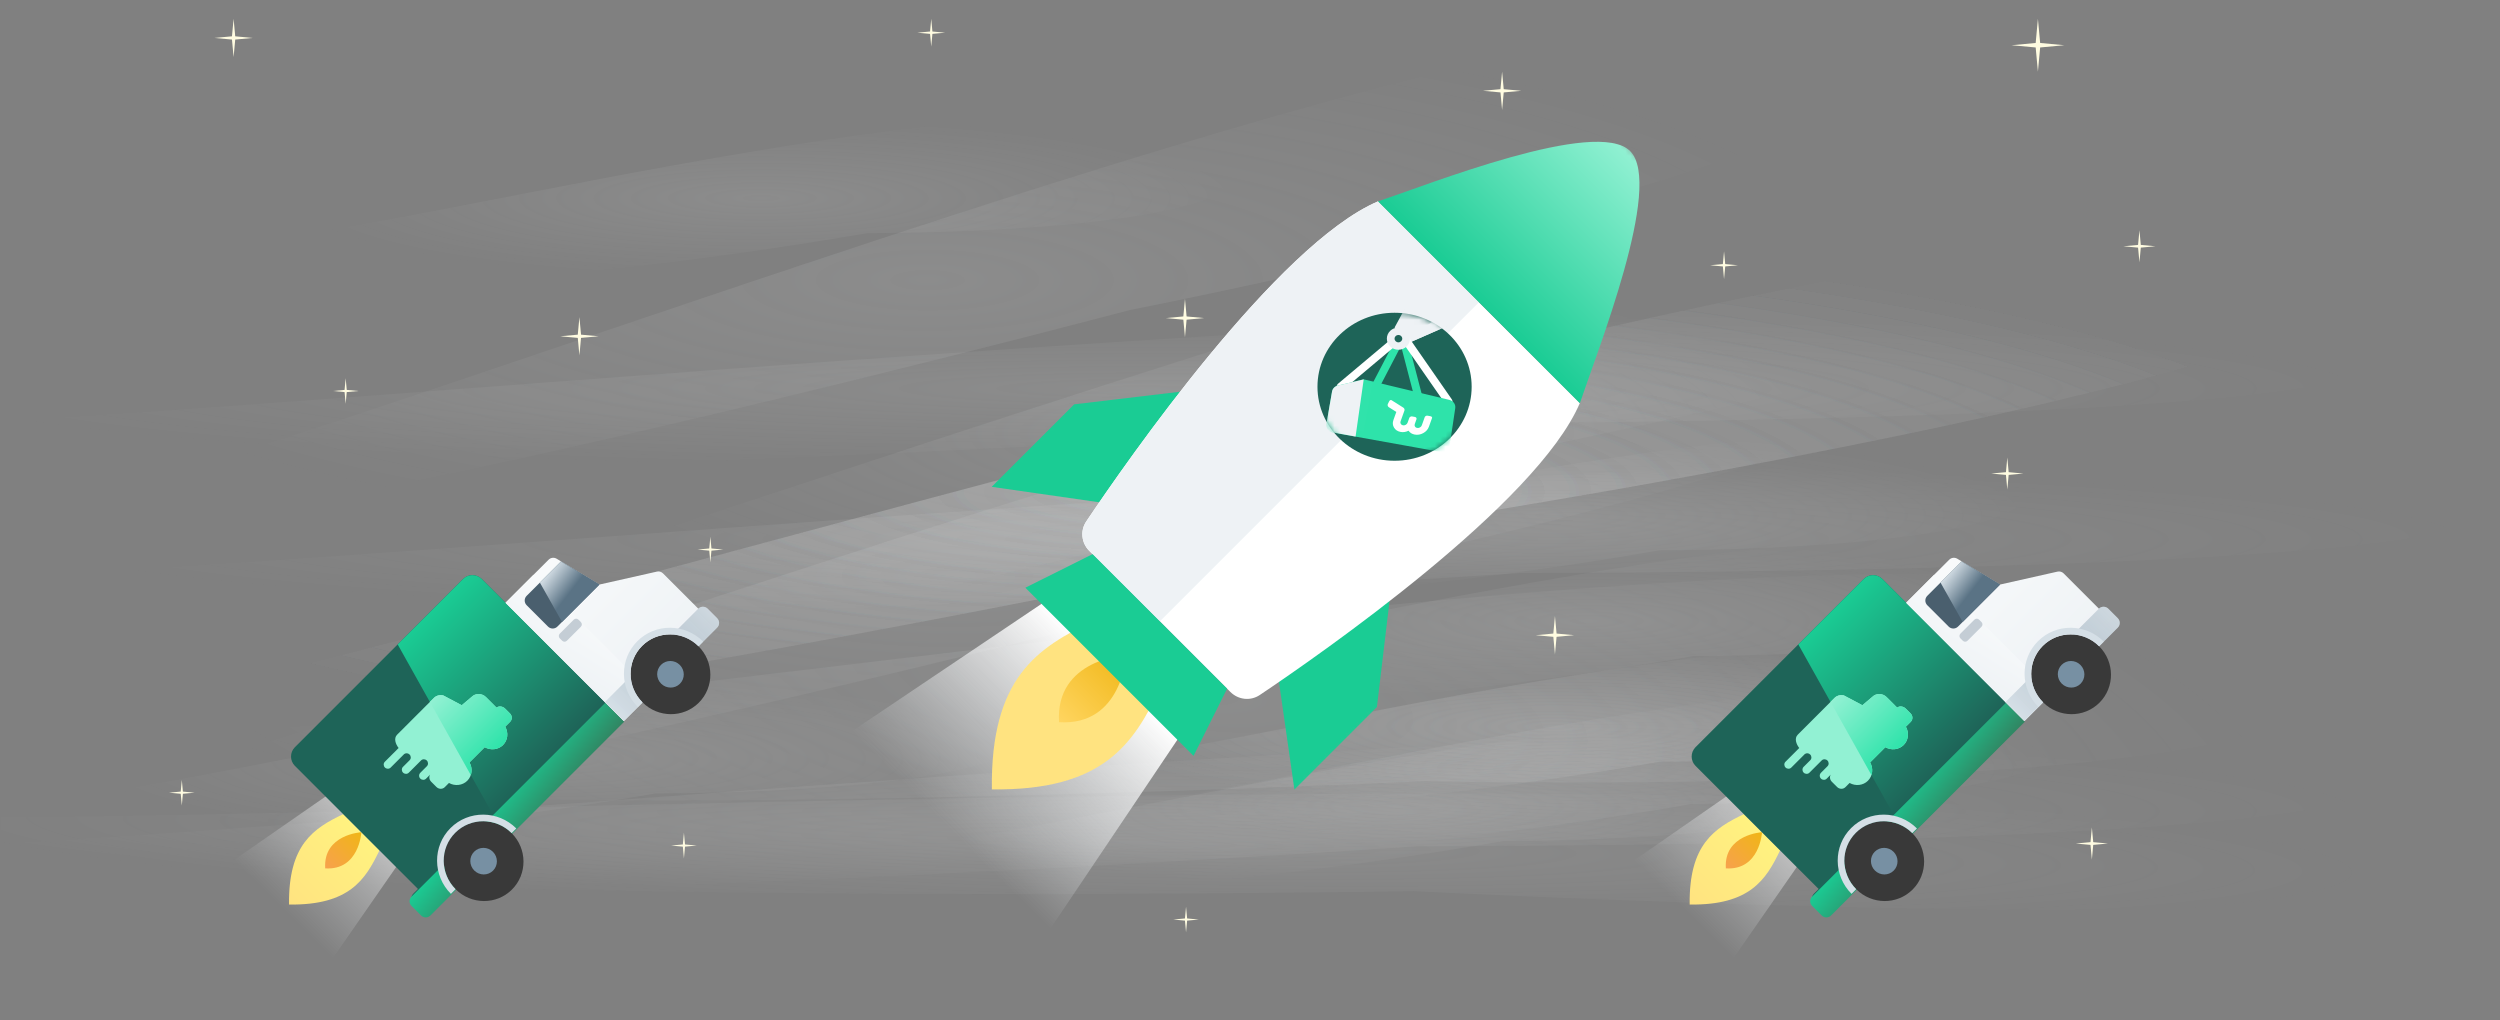 <svg width="473" height="193" viewBox="0 0 473 193" fill="none" xmlns="http://www.w3.org/2000/svg">
<rect x="0" y="0" width="473" height="193" fill="#808080" stroke="none"/>
<mask id="mask0" mask-type="alpha" maskUnits="userSpaceOnUse" x="0" y="0" width="473" height="193">
<rect width="473" height="193" fill="#C4C4C4"/>
</mask>
<g mask="url(#mask0)">
<path opacity="0.1" d="M385.689 106.826C361.322 89.603 231.655 124.008 211.902 124.137C211.369 124.14 210.972 124.563 211.017 125.095C212.556 143.274 318.567 124.453 320.433 124.12C320.492 124.11 320.43 124.116 320.49 124.116C322.411 124.118 410.18 124.135 385.689 106.826Z" fill="url(#paint0_radial)"/>
<path opacity="0.1" d="M379.665 86.826C355.159 69.601 224.743 104.015 204.901 104.137C204.368 104.14 203.972 104.563 204.017 105.094C205.561 123.277 312.188 104.449 314.045 104.12C314.103 104.11 314.041 104.116 314.101 104.116C316.012 104.118 404.295 104.137 379.665 86.826Z" fill="url(#paint1_radial)"/>
<path opacity="0.1" d="M379.665 126.826C355.159 109.601 224.743 144.015 204.901 144.137C204.368 144.14 203.972 144.563 204.017 145.094C205.561 163.277 312.188 144.449 314.045 144.12C314.103 144.11 314.041 144.116 314.101 144.116C316.012 144.118 404.295 144.137 379.665 126.826Z" fill="url(#paint2_radial)"/>
<path opacity="0.1" d="M379.665 126.826C355.159 109.601 224.743 144.015 204.901 144.137C204.368 144.14 203.972 144.563 204.017 145.094C205.561 163.277 312.188 144.449 314.045 144.12C314.103 144.11 314.041 144.116 314.101 144.116C316.012 144.118 404.295 144.137 379.665 126.826Z" fill="url(#paint3_radial)"/>
<path opacity="0.1" d="M229.665 26.826C205.159 9.601 74.743 44.015 54.901 44.137C54.368 44.14 53.972 44.563 54.017 45.094C55.561 63.277 162.188 44.449 164.045 44.12C164.103 44.11 164.041 44.116 164.101 44.116C166.012 44.118 254.295 44.137 229.665 26.826Z" fill="url(#paint4_radial)"/>
<path opacity="0.1" d="M385.665 134.826C361.159 117.601 230.743 152.015 210.901 152.137C210.368 152.14 209.972 152.563 210.017 153.094C211.561 171.277 318.188 152.449 320.045 152.12C320.103 152.11 320.041 152.116 320.101 152.116C322.012 152.118 410.295 152.137 385.665 134.826Z" fill="url(#paint5_radial)"/>
<path opacity="0.1" d="M189.665 132.826C165.159 115.601 34.743 150.015 14.901 150.137C14.368 150.14 13.972 150.563 14.017 151.094C15.561 169.277 122.188 150.449 124.045 150.12C124.103 150.11 124.041 150.116 124.101 150.116C126.012 150.118 214.295 150.137 189.665 132.826Z" fill="url(#paint6_radial)"/>
<path opacity="0.1" d="M349.689 141.826C325.322 124.603 195.655 159.008 175.902 159.137C175.369 159.14 174.972 159.563 175.017 160.095C176.556 178.274 282.567 159.453 284.433 159.12C284.492 159.11 284.43 159.116 284.49 159.116C286.411 159.118 374.18 159.135 349.689 141.826Z" fill="url(#paint7_radial)"/>
<path opacity="0.1" d="M-16.26 160.128C29.228 160.78 373.636 125.411 437.778 142.826C502.135 160.298 268.716 160.116 267.959 160.116C267.958 160.116 267.957 160.116 267.957 160.116C267.956 160.116 267.956 160.116 267.955 160.116C267.211 160.167 -14.856 179.544 -16.988 160.904C-17.04 160.452 -16.715 160.121 -16.26 160.128Z" fill="url(#paint8_radial)"/>
<path opacity="0.1" d="M437.298 160.218C373.721 139.857 29.298 157.165 -16.055 154.219C-16.508 154.19 -16.84 154.502 -16.796 154.954C-15.017 173.368 266.744 168.617 267.477 168.605C267.5 168.605 267.458 168.604 267.48 168.605C268.225 168.643 501.089 180.647 437.298 160.218Z" fill="url(#paint9_radial)"/>
<path opacity="0.1" d="M-16.26 80.128C29.228 80.78 373.636 45.411 437.778 62.825C502.135 80.298 268.716 80.116 267.959 80.116C267.958 80.116 267.957 80.116 267.957 80.116C267.956 80.116 267.956 80.116 267.955 80.116C267.211 80.167 -14.856 99.544 -16.988 80.904C-17.04 80.452 -16.715 80.121 -16.26 80.128Z" fill="url(#paint10_radial)"/>
<path opacity="0.1" d="M457.778 91.67C393.633 74.817 49.194 109.048 3.733 108.414C3.282 108.408 2.957 108.734 3.014 109.182C5.315 127.194 287.235 108.45 287.955 108.402C287.978 108.401 287.936 108.402 287.958 108.402C288.692 108.403 522.138 108.58 457.778 91.67Z" fill="url(#paint11_radial)"/>
<path opacity="0.1" d="M345.981 5.81C295.136 -11.223 33.495 97.549 -3.224 98.019C-3.7 98.025 -4.047 98.409 -3.979 98.88C-1.551 115.732 213.098 58.834 213.791 58.651C213.812 58.645 213.773 58.654 213.794 58.65C214.51 58.51 397.066 22.924 345.981 5.81Z" fill="url(#paint12_radial)"/>
<path opacity="0.1" d="M435.669 45.81C371.686 28.748 41.993 137.917 -3.257 138.02C-3.71 138.021 -4.048 138.377 -3.983 138.826C-1.497 155.863 269.035 98.77 269.605 98.65C269.605 98.65 269.605 98.65 269.605 98.65C269.606 98.65 269.606 98.65 269.607 98.65C270.192 98.559 499.89 62.936 435.669 45.81Z" fill="url(#paint13_radial)"/>
<path opacity="0.1" d="M435.669 45.81C371.686 28.748 41.993 137.917 -3.257 138.02C-3.71 138.021 -4.048 138.377 -3.983 138.826C-1.497 155.863 269.035 98.77 269.605 98.65C269.605 98.65 269.605 98.65 269.605 98.65C269.606 98.65 269.606 98.65 269.607 98.65C270.192 98.559 499.89 62.936 435.669 45.81Z" fill="url(#paint14_radial)"/>
<path opacity="0.1" d="M435.669 45.81C371.686 28.748 41.993 137.917 -3.257 138.02C-3.71 138.021 -4.048 138.377 -3.983 138.826C-1.497 155.863 269.035 98.77 269.605 98.65C269.605 98.65 269.605 98.65 269.605 98.65C269.606 98.65 269.606 98.65 269.607 98.65C270.192 98.559 499.89 62.936 435.669 45.81Z" fill="url(#paint15_radial)"/>
<path opacity="0.1" d="M435.669 24.217C371.705 3.33 42.184 136.923 -3.218 137.126C-3.691 137.128 -4.026 137.517 -3.994 137.989C-2.558 159.245 268.924 89.095 269.604 88.919C269.625 88.913 269.586 88.922 269.607 88.918C270.308 88.785 499.874 45.182 435.669 24.217Z" fill="url(#paint16_radial)"/>
<path opacity="0.1" d="M356.704 61.81C304.288 44.772 34.51 153.603 -3.229 154.019C-3.702 154.024 -4.047 154.405 -3.98 154.873C-1.535 171.749 219.789 114.824 220.464 114.65C220.485 114.645 220.446 114.654 220.468 114.65C221.165 114.518 409.36 78.926 356.704 61.81Z" fill="url(#paint17_radial)"/>
<path opacity="0.1" d="M432.391 118.689C376.027 84.793 52.975 147.589 10.73 138.375C10.263 138.273 9.881 138.589 9.848 139.069C8.416 160.277 269.122 147.814 269.838 147.78C269.861 147.779 269.819 147.779 269.842 147.78C270.573 147.796 488.977 152.718 432.391 118.689Z" fill="url(#paint18_radial)"/>
<mask id="mask1" mask-type="alpha" maskUnits="userSpaceOnUse" x="150" y="-1" width="188" height="188">
<rect x="279.172" y="-1" width="82.883" height="182.676" transform="rotate(45 279.172 -1)" fill="white"/>
</mask>
<g mask="url(#mask1)">
<path d="M198.636 175.851L161.16 138.375L197.528 113.931L223.08 139.484L198.636 175.851Z" fill="url(#paint19_linear)"/>
<path d="M187.661 149.351C187.379 128.155 196.409 122.505 206.721 117.563L219.449 130.291C214.507 140.603 208.857 149.633 187.661 149.351Z" fill="url(#paint20_linear)"/>
<path d="M213.084 123.927C213.084 123.927 212.334 137.405 200.372 136.639C199.618 124.665 213.084 123.927 213.084 123.927Z" fill="url(#paint21_linear)"/>
<path fill-rule="evenodd" clip-rule="evenodd" d="M203.237 76.499L232.133 73.059L209.887 95.305L187.625 92.111L203.237 76.499ZM260.513 133.775L263.953 104.879L241.707 127.125L244.901 149.387L260.513 133.775Z" fill="#1ACC94"/>
<path d="M298.902 76.267C290.743 95.366 249.829 123.791 238.35 131.495C236.59 132.676 234.281 132.411 232.782 130.912L206.099 104.229C204.601 102.731 204.336 100.421 205.517 98.662C213.22 87.183 241.644 46.267 260.731 38.097C270.882 48.248 286.187 63.553 298.902 76.267Z" fill="white"/>
<path d="M260.731 38.097C267.073 44.439 279.823 57.189 279.823 57.189L219.441 117.571L206.099 104.229C204.601 102.731 204.336 100.421 205.517 98.662C213.22 87.183 241.644 46.267 260.731 38.097Z" fill="#EEF2F5"/>
<path d="M206.711 104.845L193.997 111.195L225.817 143.014L232.169 130.298L206.711 104.845Z" fill="#1ACC94"/>
<path d="M271.89 81.035C267.504 85.421 260.384 85.42 255.988 81.023C251.591 76.627 251.59 69.508 255.976 65.122C260.362 60.736 267.481 60.737 271.878 65.133C276.274 69.53 276.276 76.649 271.89 81.035Z" fill="#8BDCFB" stroke="url(#paint22_linear)" stroke-width="4.494"/>
<path d="M308.425 28.587C302.07 22.232 270.273 34.918 260.731 38.097C260.731 38.097 273.366 50.731 279.823 57.189C286.094 63.459 298.915 76.281 298.915 76.281C302.093 66.738 314.789 34.95 308.425 28.587Z" fill="url(#paint23_linear)"/>
</g>
<path fill-rule="evenodd" clip-rule="evenodd" d="M263.851 87.173C271.906 87.173 278.437 80.905 278.437 73.173C278.437 65.441 271.906 59.173 263.851 59.173C255.795 59.173 249.265 65.441 249.265 73.173C249.265 80.905 255.795 87.173 263.851 87.173Z" fill="#1E6458"/>
<mask id="mask2" mask-type="alpha" maskUnits="userSpaceOnUse" x="249" y="59" width="30" height="29">
<path fill-rule="evenodd" clip-rule="evenodd" d="M263.851 87.173C271.906 87.173 278.437 80.905 278.437 73.173C278.437 65.441 271.906 59.173 263.851 59.173C255.795 59.173 249.265 65.441 249.265 73.173C249.265 80.905 255.795 87.173 263.851 87.173Z" fill="white"/>
</mask>
<g mask="url(#mask2)">
<path fill-rule="evenodd" clip-rule="evenodd" d="M269.184 52.173L277.435 60.092L266.767 64.773L263.85 61.973L269.184 52.173Z" fill="#EEF2F5"/>
</g>
<mask id="mask3" mask-type="alpha" maskUnits="userSpaceOnUse" x="249" y="59" width="30" height="29">
<path fill-rule="evenodd" clip-rule="evenodd" d="M263.851 87.173C271.906 87.173 278.437 80.905 278.437 73.173C278.437 65.441 271.906 59.173 263.851 59.173C255.795 59.173 249.265 65.441 249.265 73.173C249.265 80.905 255.795 87.173 263.851 87.173Z" fill="white"/>
</mask>
<g mask="url(#mask3)">
<path fill-rule="evenodd" clip-rule="evenodd" d="M275.056 57.808L276.979 59.653V60.293L266.768 64.773L266.312 64.335L275.056 57.808Z" fill="#EEF2F5"/>
</g>
<mask id="mask4" mask-type="alpha" maskUnits="userSpaceOnUse" x="249" y="59" width="30" height="29">
<path fill-rule="evenodd" clip-rule="evenodd" d="M263.851 87.173C271.906 87.173 278.437 80.905 278.437 73.173C278.437 65.441 271.906 59.173 263.851 59.173C255.795 59.173 249.265 65.441 249.265 73.173C249.265 80.905 255.795 87.173 263.851 87.173Z" fill="white"/>
</mask>
<g mask="url(#mask4)">
<path d="M260.204 73.173L265.309 63.373" stroke="#2EE3AA" stroke-width="1.5" stroke-linecap="round" stroke-linejoin="round"/>
</g>
<mask id="mask5" mask-type="alpha" maskUnits="userSpaceOnUse" x="249" y="59" width="30" height="29">
<path fill-rule="evenodd" clip-rule="evenodd" d="M263.851 87.173C271.906 87.173 278.437 80.905 278.437 73.173C278.437 65.441 271.906 59.173 263.851 59.173C255.795 59.173 249.265 65.441 249.265 73.173C249.265 80.905 255.795 87.173 263.851 87.173Z" fill="white"/>
</mask>
<g mask="url(#mask5)">
<path d="M253.641 73.173L265.309 63.373" stroke="white" stroke-width="1.5" stroke-linecap="round" stroke-linejoin="round"/>
</g>
<mask id="mask6" mask-type="alpha" maskUnits="userSpaceOnUse" x="249" y="59" width="30" height="29">
<path fill-rule="evenodd" clip-rule="evenodd" d="M263.851 87.173C271.906 87.173 278.437 80.905 278.437 73.173C278.437 65.441 271.906 59.173 263.851 59.173C255.795 59.173 249.265 65.441 249.265 73.173C249.265 80.905 255.795 87.173 263.851 87.173Z" fill="white"/>
</mask>
<g mask="url(#mask6)">
<path d="M265.309 63.373L268.226 74.573" stroke="#2EE3AA" stroke-width="1.5" stroke-linecap="round" stroke-linejoin="round"/>
</g>
<mask id="mask7" mask-type="alpha" maskUnits="userSpaceOnUse" x="249" y="59" width="30" height="29">
<path fill-rule="evenodd" clip-rule="evenodd" d="M263.851 87.173C271.906 87.173 278.437 80.905 278.437 73.173C278.437 65.441 271.906 59.173 263.851 59.173C255.795 59.173 249.265 65.441 249.265 73.173C249.265 80.905 255.795 87.173 263.851 87.173Z" fill="white"/>
</mask>
<g mask="url(#mask7)">
<path d="M265.309 63.373L274.06 75.973" stroke="white" stroke-width="1.5" stroke-linecap="round" stroke-linejoin="round"/>
</g>
<mask id="mask8" mask-type="alpha" maskUnits="userSpaceOnUse" x="249" y="59" width="30" height="29">
<path fill-rule="evenodd" clip-rule="evenodd" d="M263.851 87.173C271.906 87.173 278.437 80.905 278.437 73.173C278.437 65.441 271.906 59.173 263.851 59.173C255.795 59.173 249.265 65.441 249.265 73.173C249.265 80.905 255.795 87.173 263.851 87.173Z" fill="white"/>
</mask>
<g mask="url(#mask8)">
<path fill-rule="evenodd" clip-rule="evenodd" d="M258.016 71.773L274.243 75.667C274.968 75.841 275.439 76.513 275.333 77.223L274.276 84.326C274.162 85.091 273.423 85.623 272.625 85.513C272.605 85.51 272.584 85.507 272.563 85.504L252.128 81.826C251.347 81.685 250.827 80.971 250.958 80.22L252.024 74.078C252.119 73.529 252.546 73.085 253.109 72.95L258.016 71.773Z" fill="#2EE3AA"/>
</g>
<mask id="mask9" mask-type="alpha" maskUnits="userSpaceOnUse" x="249" y="59" width="30" height="29">
<path fill-rule="evenodd" clip-rule="evenodd" d="M263.851 87.173C271.906 87.173 278.437 80.905 278.437 73.173C278.437 65.441 271.906 59.173 263.851 59.173C255.795 59.173 249.265 65.441 249.265 73.173C249.265 80.905 255.795 87.173 263.851 87.173Z" fill="white"/>
</mask>
<g mask="url(#mask9)">
<path fill-rule="evenodd" clip-rule="evenodd" d="M270.093 78.644C269.869 78.602 269.625 78.736 269.551 78.942L269.004 80.475C268.944 80.641 268.827 80.774 268.653 80.873C268.479 80.971 268.299 81.003 268.114 80.969C267.933 80.935 267.8 80.846 267.713 80.701C267.626 80.557 267.614 80.399 267.675 80.227L268.006 79.296C268.049 79.106 267.928 78.929 267.72 78.89L267.174 78.788C266.966 78.749 266.74 78.862 266.65 79.043L266.315 79.973C266.253 80.145 266.136 80.279 265.963 80.375C265.79 80.471 265.613 80.502 265.433 80.468C265.252 80.435 265.118 80.344 265.029 80.197C264.941 80.049 264.926 79.892 264.986 79.725L265.715 77.692C265.789 77.494 265.705 77.258 265.528 77.135C265.528 77.135 263.41 75.797 263.272 75.71C263.132 75.623 262.933 75.723 262.83 75.932L262.582 76.432C262.479 76.641 262.561 76.916 262.765 77.043L264.185 77.936L263.634 79.473C263.449 79.988 263.488 80.466 263.752 80.905C264.016 81.345 264.427 81.616 264.984 81.72C265.498 81.816 266.001 81.74 266.492 81.491C266.764 81.882 267.156 82.125 267.665 82.22C268.222 82.324 268.763 82.23 269.29 81.938C269.816 81.646 270.171 81.242 270.356 80.727C270.356 80.727 270.936 79.105 270.946 79.077C270.996 78.935 270.854 78.786 270.63 78.744L270.093 78.644Z" fill="white"/>
</g>
<mask id="mask10" mask-type="alpha" maskUnits="userSpaceOnUse" x="249" y="59" width="30" height="29">
<path fill-rule="evenodd" clip-rule="evenodd" d="M263.851 87.173C271.906 87.173 278.437 80.905 278.437 73.173C278.437 65.441 271.906 59.173 263.851 59.173C255.795 59.173 249.265 65.441 249.265 73.173C249.265 80.905 255.795 87.173 263.851 87.173Z" fill="white"/>
</mask>
<g mask="url(#mask10)">
<path d="M264.58 66.173C265.788 66.173 266.767 65.233 266.767 64.073C266.767 62.913 265.788 61.973 264.58 61.973C263.371 61.973 262.392 62.913 262.392 64.073C262.392 65.233 263.371 66.173 264.58 66.173Z" fill="#EEF2F5"/>
<path d="M264.58 64.773C264.983 64.773 265.309 64.459 265.309 64.073C265.309 63.686 264.983 63.373 264.58 63.373C264.177 63.373 263.851 63.686 263.851 64.073C263.851 64.459 264.177 64.773 264.58 64.773Z" fill="#1E6458"/>
</g>
<mask id="mask11" mask-type="alpha" maskUnits="userSpaceOnUse" x="249" y="59" width="30" height="29">
<path fill-rule="evenodd" clip-rule="evenodd" d="M263.851 87.173C271.906 87.173 278.437 80.905 278.437 73.173C278.437 65.441 271.906 59.173 263.851 59.173C255.795 59.173 249.265 65.441 249.265 73.173C249.265 80.905 255.795 87.173 263.851 87.173Z" fill="white"/>
</mask>
<g mask="url(#mask11)">
<path d="M258.33 71.772L259.766 72.016L257.993 81.667L256.557 81.424L258.33 71.772Z" fill="white" fill-opacity="0.01"/>
</g>
<mask id="mask12" mask-type="alpha" maskUnits="userSpaceOnUse" x="249" y="59" width="30" height="29">
<path fill-rule="evenodd" clip-rule="evenodd" d="M263.851 87.173C271.906 87.173 278.437 80.905 278.437 73.173C278.437 65.441 271.906 59.173 263.851 59.173C255.795 59.173 249.265 65.441 249.265 73.173C249.265 80.905 255.795 87.173 263.851 87.173Z" fill="white"/>
</mask>
<g mask="url(#mask12)">
<path d="M250.958 80.217L252.024 74.078C252.119 73.528 252.546 73.085 253.109 72.95L258.016 71.773L256.474 82.599L252.13 81.824C251.349 81.685 250.827 80.97 250.958 80.217Z" fill="#EEF2F5"/>
</g>
<path opacity="0.5" d="M44.21 162.766L62.877 181.434L76.365 162.006L63.638 149.279L44.21 162.766Z" fill="url(#paint24_linear)"/>
<path d="M54.687 171.141C66.096 171.293 69.137 166.432 71.797 160.881L64.946 154.03C59.395 156.691 54.535 159.731 54.687 171.141Z" fill="url(#paint25_linear)"/>
<path d="M68.372 157.456C68.372 157.456 61.117 157.86 61.53 164.299C67.975 164.705 68.372 157.456 68.372 157.456Z" fill="url(#paint26_linear)"/>
<path fill-rule="evenodd" clip-rule="evenodd" d="M91.149 109.549L114.435 132.835L118.014 136.415L81.775 172.654C81.287 173.142 80.496 173.142 80.007 172.654L78.196 170.842C77.708 170.354 77.708 169.563 78.196 169.075L79.08 168.191L55.793 144.904C54.817 143.928 54.817 142.345 55.793 141.369L87.613 109.549C88.59 108.573 90.172 108.573 91.149 109.549Z" fill="#1E6458"/>
<path d="M91.149 109.549C90.172 108.573 88.589 108.573 87.613 109.549L75.239 121.923L93.222 154.049L114.435 132.836L91.149 109.549Z" fill="url(#paint27_linear)"/>
<path d="M77.859 171.399C77.37 170.911 77.37 170.119 77.859 169.631L114.519 132.971L118.098 136.55L81.438 173.21C80.95 173.699 80.158 173.699 79.67 173.21L77.859 171.399Z" fill="url(#paint28_linear)"/>
<path d="M135.692 118.737L118.014 136.415L95.644 114.045L103.791 105.898C104.198 105.492 104.829 105.415 105.321 105.712L113.409 110.597L124.283 108.151C124.701 108.057 125.138 108.183 125.441 108.486L132.113 115.158C132.601 114.67 133.397 114.675 133.892 115.169L135.681 116.958C136.175 117.453 136.18 118.249 135.692 118.737Z" fill="url(#paint29_linear)"/>
<path fill-rule="evenodd" clip-rule="evenodd" d="M91.949 131.887C91.199 131.137 89.976 131.112 89.257 131.83L87.358 133.43L83.865 131.573C83.816 131.572 83.791 131.547 83.742 131.546C83.153 131.436 82.545 131.594 82.089 132.049L75.127 139.011C74.456 139.682 74.841 140.799 75.419 141.521L72.803 144.136C72.516 144.423 72.526 144.913 72.826 145.213C73.126 145.513 73.615 145.523 73.903 145.235L76.481 142.657C76.795 142.444 77.211 142.477 77.486 142.752C77.786 143.051 77.796 143.541 77.508 143.828L76.233 145.104C75.945 145.392 75.956 145.881 76.255 146.181C76.555 146.481 77.045 146.491 77.332 146.203L78.257 145.279L79.672 143.864C79.959 143.577 80.449 143.587 80.749 143.887C81.048 144.187 81.059 144.676 80.771 144.964L79.541 146.193C79.213 146.522 79.223 147.011 79.523 147.311C79.823 147.611 80.312 147.621 80.6 147.334L81.381 146.553C81.12 146.963 81.206 147.528 81.58 147.902L82.58 148.902C83.004 149.327 83.715 149.366 84.146 148.935L84.944 148.136C86.059 148.771 87.499 148.63 88.41 147.72C89.344 146.785 89.461 145.369 88.826 144.254L91.707 141.374C92.821 142.009 94.262 141.868 95.172 140.957C96.107 140.022 96.224 138.606 95.589 137.492L96.524 136.557C96.931 136.15 96.941 135.441 96.491 134.991L95.491 133.991C94.994 133.589 94.332 133.551 93.948 133.886L91.949 131.887Z" fill="#92F1D3"/>
<path d="M95.644 114.045L100.948 108.742L123.318 131.112L118.014 136.415L95.644 114.045Z" fill="url(#paint30_linear)"/>
<path fill-rule="evenodd" clip-rule="evenodd" d="M105.908 120.773C105.664 120.528 105.664 120.133 105.908 119.889L108.559 117.237C108.803 116.993 109.199 116.993 109.443 117.237L109.902 117.695C110.146 117.939 110.146 118.335 109.902 118.579L107.25 121.231C107.006 121.475 106.61 121.475 106.366 121.231L105.908 120.773Z" fill="#C4CDD5"/>
<path d="M114.436 132.836L132.113 115.158C132.601 114.67 133.393 114.67 133.881 115.158L135.692 116.97C136.181 117.458 136.181 118.249 135.692 118.737L118.015 136.415L114.436 132.836Z" fill="url(#paint31_linear)"/>
<path d="M96.867 168.3C99.796 165.372 99.767 160.593 96.802 157.628C93.837 154.663 89.058 154.634 86.129 157.563C83.201 160.492 83.23 165.27 86.195 168.235C89.16 171.2 93.938 171.229 96.867 168.3Z" fill="#393939"/>
<path d="M132.222 132.945C135.151 130.016 135.122 125.238 132.157 122.273C129.192 119.308 124.414 119.279 121.485 122.207C118.556 125.136 118.585 129.914 121.55 132.88C124.516 135.845 129.294 135.874 132.222 132.945Z" fill="#393939"/>
<path d="M128.643 129.366C129.619 128.389 129.609 126.797 128.621 125.808C127.633 124.82 126.04 124.81 125.064 125.786C124.087 126.763 124.097 128.355 125.085 129.344C126.074 130.332 127.667 130.342 128.643 129.366Z" fill="#7790A3"/>
<path d="M93.287 164.721C94.264 163.745 94.254 162.152 93.266 161.164C92.277 160.175 90.684 160.166 89.708 161.142C88.732 162.118 88.742 163.711 89.73 164.699C90.718 165.688 92.311 165.697 93.287 164.721Z" fill="#7790A3"/>
<path d="M99.639 114.504C99.151 114.015 99.151 113.224 99.639 112.736L106.158 106.216L113.41 110.597L105.455 118.552C104.967 119.04 104.175 119.04 103.687 118.552L99.639 114.504Z" fill="url(#paint32_linear)"/>
<path d="M85.311 169.119C81.852 165.659 81.818 160.085 85.235 156.668C88.652 153.251 94.227 153.285 97.686 156.744L96.802 157.628C93.837 154.663 89.059 154.634 86.13 157.563C83.201 160.492 83.23 165.27 86.195 168.235L85.311 169.119Z" fill="#D5DFE6"/>
<path d="M120.666 133.763C117.207 130.304 117.172 124.729 120.59 121.312C124.007 117.895 129.581 117.929 133.04 121.389L132.156 122.273C129.191 119.308 124.413 119.278 121.484 122.207C118.555 125.136 118.585 129.914 121.55 132.879L120.666 133.763Z" fill="#D5DFE6"/>
<path fill-rule="evenodd" clip-rule="evenodd" d="M106.339 117.668L113.41 110.597L106.136 106.238L102.147 110.228L106.339 117.668Z" fill="url(#paint33_linear)"/>
<path d="M89.077 146.644L81.332 132.807L82.089 132.049C82.545 131.594 83.153 131.435 83.742 131.546C83.791 131.547 83.816 131.572 83.865 131.573L87.358 133.43L89.257 131.83C89.976 131.111 91.199 131.137 91.949 131.887L93.948 133.886C94.332 133.551 94.994 133.589 95.491 133.991L96.491 134.991C96.941 135.44 96.931 136.15 96.524 136.557L95.589 137.492C96.224 138.606 96.107 140.022 95.172 140.957C94.262 141.867 92.821 142.009 91.707 141.374L88.826 144.254C89.248 144.994 89.338 145.867 89.077 146.644L89.077 146.644Z" fill="url(#paint34_linear)"/>
<path opacity="0.5" d="M309.21 162.766L327.877 181.434L341.365 162.006L328.637 149.279L309.21 162.766Z" fill="url(#paint35_linear)"/>
<path d="M319.687 171.141C331.096 171.293 334.137 166.432 336.797 160.881L329.946 154.03C324.396 156.691 319.535 159.731 319.687 171.141Z" fill="url(#paint36_linear)"/>
<path d="M333.372 157.456C333.372 157.456 326.117 157.86 326.53 164.299C332.975 164.705 333.372 157.456 333.372 157.456Z" fill="url(#paint37_linear)"/>
<path fill-rule="evenodd" clip-rule="evenodd" d="M356.149 109.549L379.435 132.835L383.014 136.415L346.775 172.654C346.287 173.142 345.496 173.142 345.007 172.654L343.196 170.842C342.708 170.354 342.708 169.563 343.196 169.075L344.08 168.191L320.793 144.904C319.817 143.928 319.817 142.345 320.793 141.369L352.613 109.549C353.589 108.573 355.172 108.573 356.149 109.549Z" fill="#1E6458"/>
<path d="M356.149 109.549C355.172 108.573 353.589 108.573 352.613 109.549L340.239 121.923L358.222 154.049L379.435 132.836L356.149 109.549Z" fill="url(#paint38_linear)"/>
<path d="M342.858 171.399C342.37 170.911 342.37 170.119 342.858 169.631L379.519 132.971L383.098 136.55L346.438 173.21C345.95 173.699 345.158 173.699 344.67 173.21L342.858 171.399Z" fill="url(#paint39_linear)"/>
<path d="M400.692 118.737L383.014 136.415L360.645 114.045L368.791 105.898C369.198 105.492 369.829 105.415 370.321 105.712L378.409 110.597L389.283 108.151C389.701 108.057 390.138 108.183 390.441 108.486L397.113 115.158C397.601 114.67 398.397 114.675 398.892 115.169L400.681 116.958C401.175 117.453 401.18 118.249 400.692 118.737Z" fill="url(#paint40_linear)"/>
<path fill-rule="evenodd" clip-rule="evenodd" d="M356.949 131.887C356.199 131.137 354.976 131.112 354.257 131.83L352.358 133.43L348.865 131.573C348.816 131.572 348.791 131.547 348.742 131.546C348.153 131.436 347.545 131.594 347.089 132.049L340.127 139.011C339.456 139.682 339.841 140.799 340.419 141.521L337.803 144.136C337.516 144.423 337.526 144.913 337.826 145.213C338.126 145.513 338.615 145.523 338.903 145.235L341.481 142.657C341.795 142.444 342.211 142.477 342.486 142.752C342.786 143.051 342.796 143.541 342.509 143.828L341.233 145.104C340.945 145.392 340.956 145.881 341.255 146.181C341.555 146.481 342.045 146.491 342.332 146.203L343.257 145.279L344.672 143.864C344.959 143.577 345.449 143.587 345.749 143.887C346.048 144.187 346.059 144.676 345.771 144.964L344.541 146.193C344.213 146.522 344.223 147.011 344.523 147.311C344.823 147.611 345.312 147.621 345.6 147.334L346.381 146.553C346.12 146.963 346.205 147.528 346.58 147.902L347.58 148.902C348.005 149.327 348.715 149.366 349.146 148.935L349.944 148.136C351.059 148.771 352.499 148.63 353.41 147.72C354.344 146.785 354.461 145.369 353.826 144.254L356.707 141.374C357.821 142.009 359.262 141.868 360.172 140.957C361.107 140.022 361.224 138.606 360.589 137.492L361.524 136.557C361.931 136.15 361.941 135.441 361.491 134.991L360.491 133.991C359.994 133.589 359.332 133.551 358.948 133.886L356.949 131.887Z" fill="#92F1D3"/>
<path d="M360.645 114.045L365.948 108.742L388.318 131.112L383.014 136.415L360.645 114.045Z" fill="url(#paint41_linear)"/>
<path fill-rule="evenodd" clip-rule="evenodd" d="M370.908 120.773C370.664 120.528 370.664 120.133 370.908 119.889L373.559 117.237C373.803 116.993 374.199 116.993 374.443 117.237L374.902 117.695C375.146 117.939 375.146 118.335 374.902 118.579L372.25 121.231C372.006 121.475 371.61 121.475 371.366 121.231L370.908 120.773Z" fill="#C4CDD5"/>
<path d="M379.436 132.836L397.113 115.158C397.601 114.67 398.393 114.67 398.881 115.158L400.692 116.97C401.181 117.458 401.181 118.249 400.692 118.737L383.015 136.415L379.436 132.836Z" fill="url(#paint42_linear)"/>
<path d="M361.867 168.3C364.796 165.372 364.767 160.593 361.802 157.628C358.836 154.663 354.058 154.634 351.129 157.563C348.201 160.492 348.23 165.27 351.195 168.235C354.16 171.2 358.938 171.229 361.867 168.3Z" fill="#393939"/>
<path d="M397.222 132.945C400.151 130.016 400.122 125.238 397.157 122.273C394.192 119.308 389.414 119.279 386.485 122.207C383.556 125.136 383.585 129.914 386.55 132.88C389.516 135.845 394.294 135.874 397.222 132.945Z" fill="#393939"/>
<path d="M393.643 129.366C394.619 128.389 394.609 126.797 393.621 125.808C392.633 124.82 391.04 124.81 390.064 125.786C389.087 126.763 389.097 128.355 390.085 129.344C391.074 130.332 392.667 130.342 393.643 129.366Z" fill="#7790A3"/>
<path d="M358.287 164.721C359.264 163.745 359.254 162.152 358.266 161.164C357.277 160.175 355.685 160.166 354.708 161.142C353.732 162.118 353.742 163.711 354.73 164.699C355.718 165.688 357.311 165.697 358.287 164.721Z" fill="#7790A3"/>
<path d="M364.639 114.504C364.151 114.015 364.151 113.224 364.639 112.736L371.158 106.216L378.41 110.597L370.455 118.552C369.967 119.04 369.175 119.04 368.687 118.552L364.639 114.504Z" fill="url(#paint43_linear)"/>
<path d="M350.311 169.119C346.852 165.659 346.818 160.085 350.235 156.668C353.652 153.251 359.227 153.285 362.686 156.744L361.802 157.628C358.837 154.663 354.059 154.634 351.13 157.563C348.201 160.492 348.23 165.27 351.195 168.235L350.311 169.119Z" fill="#D5DFE6"/>
<path d="M385.666 133.763C382.207 130.304 382.172 124.729 385.59 121.312C389.007 117.895 394.581 117.929 398.04 121.389L397.156 122.273C394.191 119.308 389.413 119.278 386.484 122.207C383.555 125.136 383.585 129.914 386.55 132.879L385.666 133.763Z" fill="#D5DFE6"/>
<path fill-rule="evenodd" clip-rule="evenodd" d="M371.339 117.668L378.41 110.597L371.136 106.238L367.147 110.228L371.339 117.668Z" fill="url(#paint44_linear)"/>
<path d="M354.077 146.644L346.332 132.807L347.089 132.049C347.545 131.594 348.153 131.435 348.742 131.546C348.791 131.547 348.816 131.572 348.865 131.573L352.358 133.43L354.257 131.83C354.976 131.111 356.199 131.137 356.949 131.887L358.948 133.886C359.332 133.551 359.994 133.589 360.491 133.991L361.491 134.991C361.941 135.44 361.931 136.15 361.524 136.557L360.589 137.492C361.224 138.606 361.107 140.022 360.172 140.957C359.262 141.867 357.821 142.009 356.707 141.374L353.826 144.254C354.248 144.994 354.338 145.867 354.077 146.644L354.077 146.644Z" fill="url(#paint45_linear)"/>
<path d="M109.623 60L109.931 63.316L113.247 63.623L109.931 63.931L109.623 67.246L109.316 63.931L106 63.623L109.316 63.316L109.623 60Z" fill="#FFFCE1"/>
<path d="M44.197 3.556L44.504 6.871L47.82 7.179L44.504 7.486L44.197 10.802L43.889 7.486L40.573 7.179L43.889 6.871L44.197 3.556Z" fill="#FFFCE1"/>
<path d="M176.189 3.556L176.412 5.963L178.819 6.186L176.412 6.409L176.189 8.816L175.966 6.409L173.559 6.186L175.966 5.963L176.189 3.556Z" fill="#FFFCE1"/>
<path d="M326.189 47.556L326.412 49.963L328.819 50.186L326.412 50.409L326.189 52.816L325.966 50.409L323.559 50.186L325.966 49.963L326.189 47.556Z" fill="#FFFCE1"/>
<path d="M284.197 13.556L284.504 16.872L287.82 17.179L284.504 17.486L284.197 20.802L283.889 17.486L280.573 17.179L283.889 16.872L284.197 13.556Z" fill="#FFFCE1"/>
<path d="M224.197 56.556L224.504 59.871L227.82 60.179L224.504 60.486L224.197 63.802L223.889 60.486L220.573 60.179L223.889 59.871L224.197 56.556Z" fill="#FFFCE1"/>
<path d="M294.197 116.556L294.504 119.871L297.82 120.179L294.504 120.486L294.197 123.802L293.889 120.486L290.573 120.179L293.889 119.871L294.197 116.556Z" fill="#FFFCE1"/>
<path d="M385.573 3.556L385.998 8.131L390.573 8.556L385.998 8.98L385.573 13.556L385.149 8.98L380.573 8.556L385.149 8.131L385.573 3.556Z" fill="#FFFCE1"/>
<path d="M404.781 43.556L405.039 46.336L407.819 46.594L405.039 46.852L404.781 49.632L404.524 46.852L401.743 46.594L404.524 46.336L404.781 43.556Z" fill="#FFFCE1"/>
<path d="M379.781 86.556L380.039 89.336L382.819 89.594L380.039 89.852L379.781 92.632L379.524 89.852L376.743 89.594L379.524 89.336L379.781 86.556Z" fill="#FFFCE1"/>
<path d="M395.781 156.556L396.039 159.336L398.819 159.594L396.039 159.852L395.781 162.632L395.524 159.852L392.743 159.594L395.524 159.336L395.781 156.556Z" fill="#FFFCE1"/>
<path d="M65.399 71.556L65.604 73.771L67.82 73.977L65.604 74.182L65.399 76.398L65.193 74.182L62.977 73.977L65.193 73.771L65.399 71.556Z" fill="#FFFCE1"/>
<path d="M134.399 101.556L134.604 103.771L136.82 103.977L134.604 104.182L134.399 106.398L134.193 104.182L131.978 103.977L134.193 103.771L134.399 101.556Z" fill="#FFFCE1"/>
<path d="M129.399 157.556L129.604 159.771L131.82 159.977L129.604 160.182L129.399 162.398L129.193 160.182L126.978 159.977L129.193 159.771L129.399 157.556Z" fill="#FFFCE1"/>
<path d="M224.399 171.556L224.604 173.771L226.82 173.977L224.604 174.182L224.399 176.398L224.193 174.182L221.978 173.977L224.193 173.771L224.399 171.556Z" fill="#FFFCE1"/>
<path d="M34.399 147.556L34.604 149.771L36.82 149.977L34.604 150.182L34.399 152.398L34.193 150.182L31.977 149.977L34.193 149.771L34.399 147.556Z" fill="#FFFCE1"/>
</g>
<defs>
<radialGradient id="paint0_radial" cx="0" cy="0" r="1" gradientUnits="userSpaceOnUse" gradientTransform="translate(300.5 117.5) rotate(90) scale(15.5 89.5)">
<stop stop-color="#F8FAFB"/>
<stop offset="1" stop-color="#F8FAFB" stop-opacity="0"/>
</radialGradient>
<radialGradient id="paint1_radial" cx="0" cy="0" r="1" gradientUnits="userSpaceOnUse" gradientTransform="translate(294 97.5) rotate(90) scale(15.5 90)">
<stop stop-color="#F8FAFB"/>
<stop offset="1" stop-color="#F8FAFB" stop-opacity="0"/>
</radialGradient>
<radialGradient id="paint2_radial" cx="0" cy="0" r="1" gradientUnits="userSpaceOnUse" gradientTransform="translate(294 137.5) rotate(90) scale(15.5 90)">
<stop stop-color="#F8FAFB"/>
<stop offset="1" stop-color="#F8FAFB" stop-opacity="0"/>
</radialGradient>
<radialGradient id="paint3_radial" cx="0" cy="0" r="1" gradientUnits="userSpaceOnUse" gradientTransform="translate(294 137.5) rotate(90) scale(15.5 90)">
<stop stop-color="#F8FAFB"/>
<stop offset="1" stop-color="#F8FAFB" stop-opacity="0"/>
</radialGradient>
<radialGradient id="paint4_radial" cx="0" cy="0" r="1" gradientUnits="userSpaceOnUse" gradientTransform="translate(144 37.5) rotate(90) scale(15.5 90)">
<stop stop-color="#F8FAFB"/>
<stop offset="1" stop-color="#F8FAFB" stop-opacity="0"/>
</radialGradient>
<radialGradient id="paint5_radial" cx="0" cy="0" r="1" gradientUnits="userSpaceOnUse" gradientTransform="translate(300 145.5) rotate(90) scale(15.5 90)">
<stop stop-color="#F8FAFB"/>
<stop offset="1" stop-color="#F8FAFB" stop-opacity="0"/>
</radialGradient>
<radialGradient id="paint6_radial" cx="0" cy="0" r="1" gradientUnits="userSpaceOnUse" gradientTransform="translate(104 143.5) rotate(90) scale(15.5 90)">
<stop stop-color="#F8FAFB"/>
<stop offset="1" stop-color="#F8FAFB" stop-opacity="0"/>
</radialGradient>
<radialGradient id="paint7_radial" cx="0" cy="0" r="1" gradientUnits="userSpaceOnUse" gradientTransform="translate(264.5 152.5) rotate(90) scale(15.5 89.5)">
<stop stop-color="#F8FAFB"/>
<stop offset="1" stop-color="#F8FAFB" stop-opacity="0"/>
</radialGradient>
<radialGradient id="paint8_radial" cx="0" cy="0" r="1" gradientUnits="userSpaceOnUse" gradientTransform="translate(216 153.5) rotate(90) scale(15.5 233)">
<stop stop-color="#F8FAFB"/>
<stop offset="1" stop-color="#F8FAFB" stop-opacity="0"/>
</radialGradient>
<radialGradient id="paint9_radial" cx="0" cy="0" r="1" gradientUnits="userSpaceOnUse" gradientTransform="translate(215.803 159.472) rotate(91.376) scale(15.235 232.654)">
<stop stop-color="#F8FAFB"/>
<stop offset="1" stop-color="#F8FAFB" stop-opacity="0"/>
</radialGradient>
<radialGradient id="paint10_radial" cx="0" cy="0" r="1" gradientUnits="userSpaceOnUse" gradientTransform="translate(216 73.5) rotate(90) scale(15.5 233)">
<stop stop-color="#F8FAFB"/>
<stop offset="1" stop-color="#F8FAFB" stop-opacity="0"/>
</radialGradient>
<radialGradient id="paint11_radial" cx="0" cy="0" r="1" gradientUnits="userSpaceOnUse" gradientTransform="translate(236 102) rotate(90) scale(15 233)">
<stop stop-color="#F8FAFB"/>
<stop offset="1" stop-color="#F8FAFB" stop-opacity="0"/>
</radialGradient>
<radialGradient id="paint12_radial" cx="0" cy="0" r="1" gradientUnits="userSpaceOnUse" gradientTransform="translate(175.5 53) rotate(90) scale(49 179.5)">
<stop stop-color="#F8FAFB"/>
<stop offset="1" stop-color="#F8FAFB" stop-opacity="0"/>
</radialGradient>
<radialGradient id="paint13_radial" cx="0" cy="0" r="1" gradientUnits="userSpaceOnUse" gradientTransform="translate(221.5 93) rotate(90) scale(49 225.5)">
<stop stop-color="#F8FAFB"/>
<stop offset="1" stop-color="#F8FAFB" stop-opacity="0"/>
</radialGradient>
<radialGradient id="paint14_radial" cx="0" cy="0" r="1" gradientUnits="userSpaceOnUse" gradientTransform="translate(221.5 93) rotate(90) scale(49 225.5)">
<stop stop-color="#F8FAFB"/>
<stop offset="1" stop-color="#F8FAFB" stop-opacity="0"/>
</radialGradient>
<radialGradient id="paint15_radial" cx="0" cy="0" r="1" gradientUnits="userSpaceOnUse" gradientTransform="translate(221.5 93) rotate(90) scale(49 225.5)">
<stop stop-color="#F8FAFB"/>
<stop offset="1" stop-color="#F8FAFB" stop-opacity="0"/>
</radialGradient>
<radialGradient id="paint16_radial" cx="0" cy="0" r="1" gradientUnits="userSpaceOnUse" gradientTransform="translate(221.5 82) rotate(90) scale(32.5 122.146)">
<stop stop-color="#F8FAFB"/>
<stop offset="1" stop-color="#F8FAFB" stop-opacity="0"/>
</radialGradient>
<radialGradient id="paint17_radial" cx="0" cy="0" r="1" gradientUnits="userSpaceOnUse" gradientTransform="translate(181 109) rotate(90) scale(49 185)">
<stop stop-color="#F8FAFB"/>
<stop offset="1" stop-color="#F8FAFB" stop-opacity="0"/>
</radialGradient>
<radialGradient id="paint18_radial" cx="0" cy="0" r="1" gradientUnits="userSpaceOnUse" gradientTransform="translate(226.241 130.935) rotate(97.86) scale(59.649 213.254)">
<stop stop-color="#F8FAFB"/>
<stop offset="1" stop-color="#F8FAFB" stop-opacity="0"/>
</radialGradient>
<linearGradient id="paint19_linear" x1="191.565" y1="107.969" x2="161.16" y2="138.375" gradientUnits="userSpaceOnUse">
<stop stop-color="white"/>
<stop offset="1" stop-color="#EEF2F5" stop-opacity="0"/>
</linearGradient>
<linearGradient id="paint20_linear" x1="204.708" y1="115.55" x2="179.284" y2="140.974" gradientUnits="userSpaceOnUse">
<stop stop-color="#FFE380"/>
<stop offset="1" stop-color="#FFE380"/>
</linearGradient>
<linearGradient id="paint21_linear" x1="203.554" y1="139.821" x2="216.266" y2="127.109" gradientUnits="userSpaceOnUse">
<stop stop-color="#FFD560"/>
<stop offset="1" stop-color="#F0B616"/>
</linearGradient>
<linearGradient id="paint22_linear" x1="263.921" y1="53.998" x2="244.853" y2="73.067" gradientUnits="userSpaceOnUse">
<stop stop-color="#2F88EC"/>
<stop offset="1" stop-color="#2FB7EC"/>
</linearGradient>
<linearGradient id="paint23_linear" x1="308.425" y1="28.587" x2="279.823" y2="57.189" gradientUnits="userSpaceOnUse">
<stop stop-color="#92F1D3"/>
<stop offset="1" stop-color="#1ACC94"/>
</linearGradient>
<linearGradient id="paint24_linear" x1="79.335" y1="164.976" x2="62.877" y2="181.434" gradientUnits="userSpaceOnUse">
<stop stop-color="white"/>
<stop offset="1" stop-color="#EEF2F5" stop-opacity="0"/>
</linearGradient>
<linearGradient id="paint25_linear" x1="72.881" y1="161.965" x2="59.196" y2="175.65" gradientUnits="userSpaceOnUse">
<stop stop-color="#FFF280"/>
<stop offset="1" stop-color="#FFE380"/>
</linearGradient>
<linearGradient id="paint26_linear" x1="59.817" y1="162.586" x2="66.659" y2="155.743" gradientUnits="userSpaceOnUse">
<stop stop-color="#F7A14D"/>
<stop offset="1" stop-color="#F0B616"/>
</linearGradient>
<linearGradient id="paint27_linear" x1="103.829" y1="143.442" x2="78.774" y2="118.388" gradientUnits="userSpaceOnUse">
<stop stop-color="#1E6458"/>
<stop offset="1" stop-color="#1ACC94"/>
</linearGradient>
<linearGradient id="paint28_linear" x1="135.081" y1="115.988" x2="127.311" y2="109.57" gradientUnits="userSpaceOnUse">
<stop stop-color="#318562"/>
<stop offset="1" stop-color="#1ACC94"/>
</linearGradient>
<linearGradient id="paint29_linear" x1="95.644" y1="114.045" x2="118.014" y2="136.415" gradientUnits="userSpaceOnUse">
<stop stop-color="#F8FAFB"/>
<stop offset="1" stop-color="#EEF2F5"/>
</linearGradient>
<linearGradient id="paint30_linear" x1="131.851" y1="144.948" x2="139.512" y2="132.525" gradientUnits="userSpaceOnUse">
<stop stop-color="#EEF2F5"/>
<stop offset="1" stop-color="#F8FAFB"/>
</linearGradient>
<linearGradient id="paint31_linear" x1="116.225" y1="134.626" x2="134.787" y2="116.064" gradientUnits="userSpaceOnUse">
<stop stop-color="#D5DFE6"/>
<stop offset="1" stop-color="#7790A3" stop-opacity="0.28"/>
</linearGradient>
<linearGradient id="paint32_linear" x1="97.244" y1="120.947" x2="110.703" y2="123.723" gradientUnits="userSpaceOnUse">
<stop stop-color="#4A5F6E"/>
<stop offset="1" stop-color="#4A5F6E"/>
</linearGradient>
<linearGradient id="paint33_linear" x1="104.71" y1="116.126" x2="100.251" y2="112.668" gradientUnits="userSpaceOnUse">
<stop stop-color="#5A7385"/>
<stop offset="1" stop-color="#D5DFE6"/>
</linearGradient>
<linearGradient id="paint34_linear" x1="94.048" y1="142.081" x2="83.053" y2="131.086" gradientUnits="userSpaceOnUse">
<stop stop-color="#2EE3AA"/>
<stop offset="1" stop-color="#92F1D3"/>
</linearGradient>
<linearGradient id="paint35_linear" x1="344.335" y1="164.976" x2="327.877" y2="181.434" gradientUnits="userSpaceOnUse">
<stop stop-color="white"/>
<stop offset="1" stop-color="#EEF2F5" stop-opacity="0"/>
</linearGradient>
<linearGradient id="paint36_linear" x1="337.881" y1="161.965" x2="324.196" y2="175.65" gradientUnits="userSpaceOnUse">
<stop stop-color="#FFF280"/>
<stop offset="1" stop-color="#FFE380"/>
</linearGradient>
<linearGradient id="paint37_linear" x1="324.817" y1="162.586" x2="331.659" y2="155.743" gradientUnits="userSpaceOnUse">
<stop stop-color="#F7A14D"/>
<stop offset="1" stop-color="#F0B616"/>
</linearGradient>
<linearGradient id="paint38_linear" x1="368.829" y1="143.442" x2="343.774" y2="118.388" gradientUnits="userSpaceOnUse">
<stop stop-color="#1E6458"/>
<stop offset="1" stop-color="#1ACC94"/>
</linearGradient>
<linearGradient id="paint39_linear" x1="400.081" y1="115.988" x2="392.311" y2="109.57" gradientUnits="userSpaceOnUse">
<stop stop-color="#318562"/>
<stop offset="1" stop-color="#1ACC94"/>
</linearGradient>
<linearGradient id="paint40_linear" x1="360.645" y1="114.045" x2="383.014" y2="136.415" gradientUnits="userSpaceOnUse">
<stop stop-color="#F8FAFB"/>
<stop offset="1" stop-color="#EEF2F5"/>
</linearGradient>
<linearGradient id="paint41_linear" x1="396.851" y1="144.948" x2="404.512" y2="132.525" gradientUnits="userSpaceOnUse">
<stop stop-color="#EEF2F5"/>
<stop offset="1" stop-color="#F8FAFB"/>
</linearGradient>
<linearGradient id="paint42_linear" x1="381.225" y1="134.626" x2="399.787" y2="116.064" gradientUnits="userSpaceOnUse">
<stop stop-color="#D5DFE6"/>
<stop offset="1" stop-color="#7790A3" stop-opacity="0.28"/>
</linearGradient>
<linearGradient id="paint43_linear" x1="362.244" y1="120.947" x2="375.703" y2="123.723" gradientUnits="userSpaceOnUse">
<stop stop-color="#4A5F6E"/>
<stop offset="1" stop-color="#4A5F6E"/>
</linearGradient>
<linearGradient id="paint44_linear" x1="369.71" y1="116.126" x2="365.251" y2="112.668" gradientUnits="userSpaceOnUse">
<stop stop-color="#5A7385"/>
<stop offset="1" stop-color="#D5DFE6"/>
</linearGradient>
<linearGradient id="paint45_linear" x1="359.048" y1="142.081" x2="348.053" y2="131.086" gradientUnits="userSpaceOnUse">
<stop stop-color="#2EE3AA"/>
<stop offset="1" stop-color="#92F1D3"/>
</linearGradient>
</defs>
</svg>
